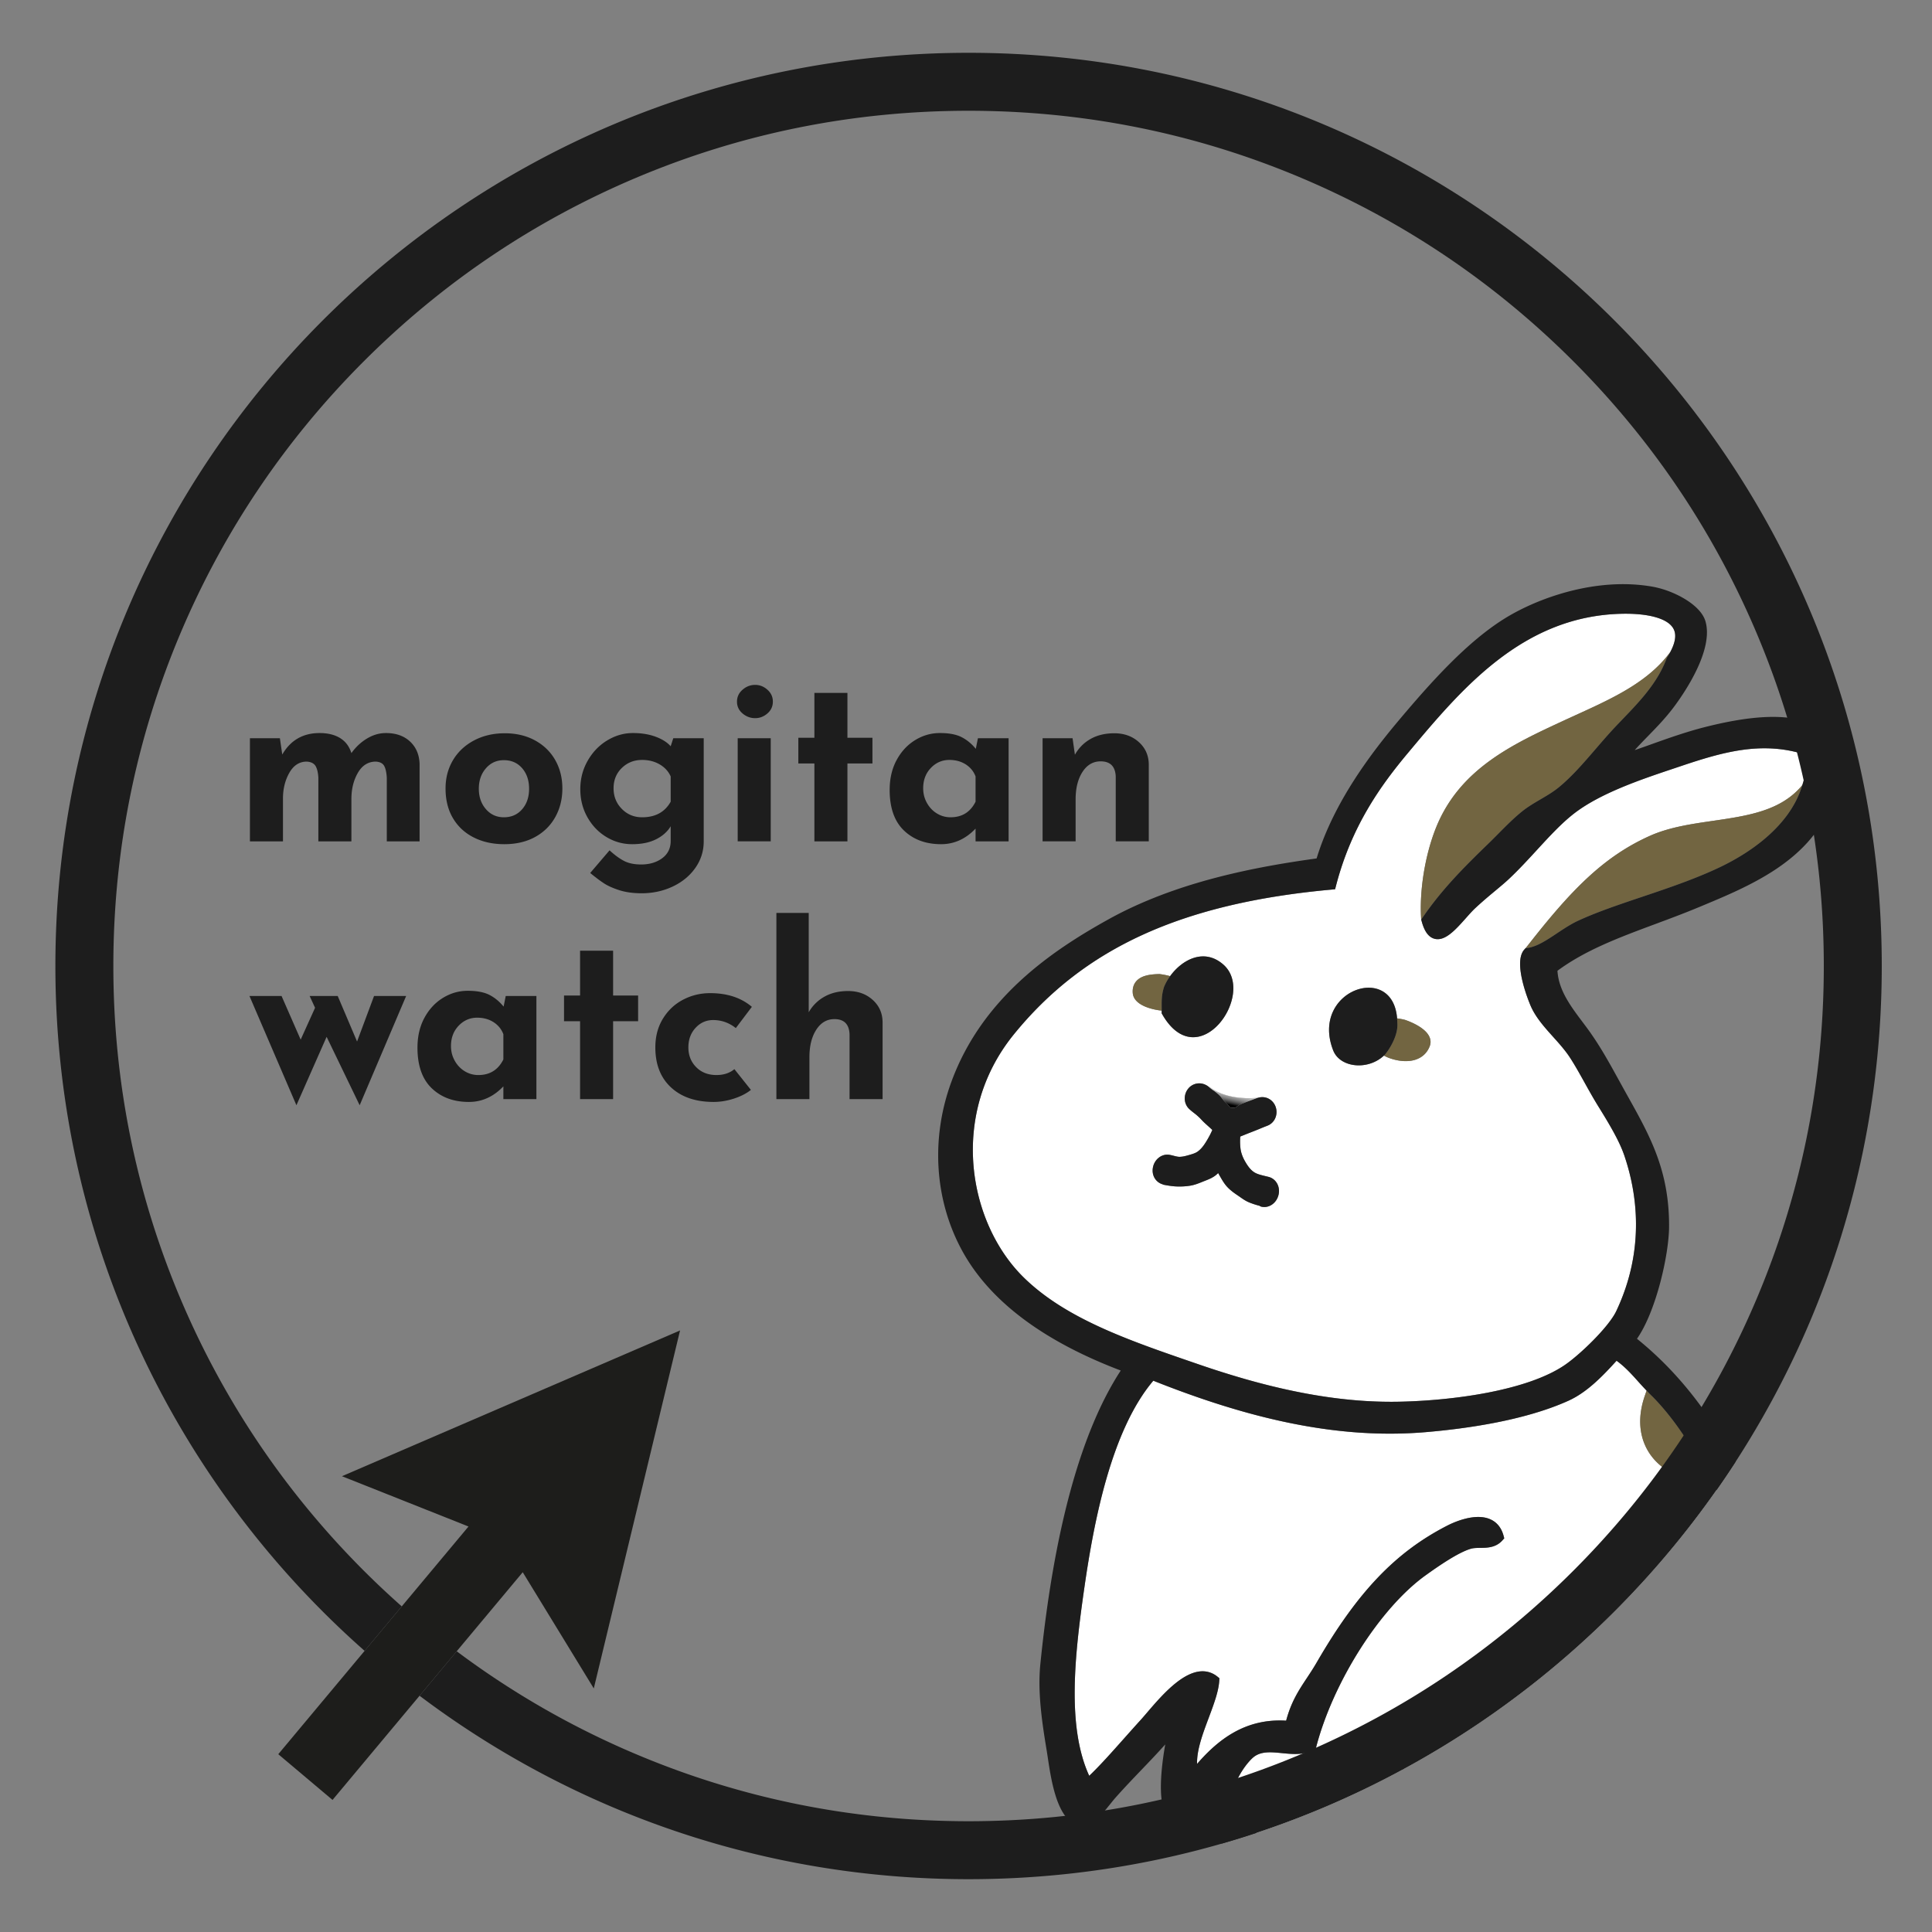 <svg xmlns="http://www.w3.org/2000/svg" width="500" height="500"><rect width="100%" height="100%" fill="#808080" stroke="none"/><path fill="none" d="M310.857 468.282c-.198.221-.389.447-.58.672-1.365 1.61-3.065 3.612-6.021 2.767a7.044 7.044 0 0 1-.584-.197c-4.59-1.815-3.296-13.331-2.104-20.069-1.99 2.231-4.014 4.342-6.111 6.535-2.179 2.272-4.432 4.626-6.717 7.198a46.355 46.355 0 0 0-1.38 1.667c-2.287 2.839-4.879 6.059-7.445 5.793a5.357 5.357 0 0 1-.891-.174c-5.447-1.557-6.959-11.618-7.859-17.632-.104-.676-.195-1.289-.283-1.815-1.273-7.707-2.355-15.219-1.635-22.391 3.488-34.594 10.485-60.128 20.804-75.943-20.147-7.646-33.937-18.046-41-30.926-7.177-13.097-8.223-29.026-2.863-43.705 7.932-21.728 25.874-33.912 40.622-42.102 17.572-9.758 37.947-13.586 53.93-15.796 4.478-14.688 14.313-27.472 21.378-35.863 8.428-10.012 17.542-20.103 27.07-26.091 8.702-5.47 24.002-10.944 38.493-8.373.72.127 1.469.303 2.226.52 4.715 1.348 10.312 4.551 11.456 8.402 2.12 7.118-4.805 17.639-7.88 21.831-2.226 3.037-4.616 5.489-6.926 7.859-1.211 1.239-2.383 2.442-3.492 3.686a301.85 301.85 0 0 0 4.359-1.536c4.219-1.508 9.001-3.217 14.035-4.485 11.027-2.771 19.242-3.301 25.113-1.623 2.939.841 5.242 2.256 6.847 4.208 3.51 4.264 2.589 12.346.249 18.049-5.868 14.311-21.017 20.623-33.188 25.694l-.735.306c-3.822 1.595-7.651 3.022-11.356 4.399-9.286 3.455-18.069 6.726-25.318 12.089.298 5.013 3.413 9.163 6.434 13.183.466.623.933 1.242 1.385 1.861 3.117 4.265 5.507 8.607 8.038 13.207.429.776.86 1.561 1.296 2.351.366.654.726 1.304 1.083 1.945 5.758 10.304 10.728 19.207 10.651 33.714-.035 7.176-3.334 21.847-8.306 28.979 10.071 8.13 18.379 18.47 25.514 31.825C473.096 341.35 487 297.3 487 249.999c0-130.523-105.811-236.333-236.333-236.333-130.523 0-236.333 105.81-236.333 236.333s105.81 236.333 236.333 236.333c22.722 0 44.692-3.215 65.488-9.2-2.398-2.397-4.26-5.29-5.298-8.85z"/><path fill="#FFF" d="M441.188 383.472a22.957 22.957 0 0 1-4.952-.823c-4.568-1.306-8.153-4.071-10.092-7.785-2.028-3.887-2.205-8.553-.512-13.502l.503-1.469a99.32 99.32 0 0 1-2.067-2.236c-1.787-1.995-3.485-3.891-5.702-5.498-3.891 4.307-7.817 8.261-12.482 10.363-11.302 5.097-26.403 7.234-37.079 8.131-14.795 1.236-30.399-.566-47.71-5.516-7.127-2.038-14.535-4.596-22.618-7.81-10.894 12.856-15.371 36.478-17.8 53.25-2.587 17.867-4.599 36.313 1.214 49 2.733-2.6 5.633-5.857 8.92-9.552 1.395-1.566 2.834-3.188 4.36-4.866.452-.495.981-1.115 1.599-1.834 4.151-4.855 10.429-12.195 16.116-10.569a6.169 6.169 0 0 1 2.189 1.158l.506.414-.038.653c-.179 2.791-1.406 6.065-2.703 9.531-1.556 4.146-3.153 8.405-3.034 11.977 5.41-6.229 12.423-11.821 23.046-11.181 1.303-4.897 3.28-7.886 5.367-11.037.829-1.251 1.687-2.548 2.537-4.017 10.608-18.31 20.424-28.582 33.873-35.464 1.421-.725 6.354-3.007 10.221-1.901 2.169.621 3.647 2.201 4.276 4.573l.173.66-.454.51c-1.703 1.915-3.941 1.94-5.74 1.959-.882.01-1.717.018-2.426.221-3.211.917-8.257 4.381-11.77 6.907-11.715 8.423-23.866 27.504-28.271 44.384l-.146.553-.51.261c-2.647 1.341-5.481 1.061-8.224.788-2.662-.263-5.175-.512-7.093.854-1.67 1.19-5.015 5.628-5.473 9.305-.318 2.558 3.081 8.019 5.948 10.389.026.021.058.042.084.063 48.598-16.145 90.184-47.637 119.021-88.733a28.624 28.624 0 0 0-1.102-1.997l-1.955-.114z"/><path fill="#FFF" d="M262.393 267.684c-16.895 20.789-11.821 48.859 2.566 62.946 10.899 10.671 27.153 16.25 44.358 22.157l1.077.371a240.557 240.557 0 0 0 11.782 3.722c14.777 4.225 27.891 6.147 40.09 5.88 14.328-.316 33.047-2.958 42.615-9.436 3.924-2.649 11.453-9.87 13.418-14.035 7.592-16.076 5.306-30.792 2.051-40.306-1.302-3.799-3.932-8.183-6.745-12.719-1.236-1.998-2.396-4.078-3.515-6.09-1.315-2.364-2.56-4.598-3.854-6.573-1.217-1.85-2.783-3.593-4.3-5.279-2.187-2.432-4.449-4.948-5.748-7.88-.048-.11-4.896-11.174-1.698-14.697l.313-.347.02-.002 1.647-2.086c10.345-13.091 18.663-21.708 30.575-27.019 4.959-2.213 10.71-3.05 16.275-3.856 9.041-1.316 17.645-2.584 23.111-9.246.094-.313.205-.618.285-.938l.012-.04.012-.04c.949-2.948.438-5.021-.381-7.125-.079-.025-.156-.047-.232-.069-10.665-3.05-20.349-.331-31.001 3.252l-1.768.594c-8.594 2.877-19.289 6.459-26.14 11.826-3.189 2.5-6.227 5.8-9.439 9.293-2.283 2.484-4.644 5.052-7.174 7.443-1.023.968-2.187 1.937-3.533 3.059-1.561 1.299-3.327 2.77-5.264 4.569-.756.704-1.59 1.647-2.478 2.643-2.653 2.981-5.398 6.065-8.138 5.282-1.476-.423-2.533-1.857-3.231-4.387l-.157-.569c-.521-7.292.967-16.689 3.873-23.873 6.148-15.188 19.827-21.517 33.051-27.637 10.494-4.857 21.135-9.048 27.533-17.715 1.218-2.274 1.574-4.154 1.033-5.593-.575-1.525-2.195-2.68-4.819-3.43-2.241-.641-5.16-.95-8.448-.897-25.911.423-41.786 19.426-55.792 36.195-6.901 8.264-14.495 18.793-18.489 34.242l-.225.865-.892.082c-38.675 3.521-64.037 15.073-82.236 37.463zm99.171-4.127c.614.075 1.271.189 1.988.367l.053.013.052.02c1.178.399 5.107 1.896 6.243 4.309.383.811.427 1.662.122 2.466-1.29 3.406-4.966 4.702-9.597 3.378-.143-.042-.284-.087-.427-.132a10.332 10.332 0 0 1-1.84-.789c-4.209 3.927-11.387 3.119-13.128-1.34-6.051-15.491 15.426-23.028 16.534-8.292zm-33.906 20.515c1.108.316 1.992 1.139 2.429 2.252.778 2.004-.143 4.242-2.057 4.991-.925.359-1.383.55-1.84.739-.474.197-.944.391-1.896.763-1.38.538-1.737.683-2.577 1.021l-.74.296c-.062.765-.083 1.853.054 3.059.125 1.094.553 2.289 1.236 3.455.612 1.045 1.323 2.103 2.364 2.758.391.245.878.446 1.588.648.409.117.846.222 1.302.332.258.06.517.125.779.19l.106.028c1.905.545 2.99 2.597 2.463 4.671-.534 2.117-2.462 3.443-4.388 3.023l-.076-.02a1.288 1.288 0 0 1-.428-.216 30.972 30.972 0 0 1-.572-.155 19.39 19.39 0 0 1-2.214-.765c-.879-.371-1.621-.896-2.279-1.361a21.872 21.872 0 0 0-.604-.418c-.901-.604-1.844-1.28-2.653-2.136-.771-.815-1.305-1.736-1.819-2.626l-.111-.19a48.864 48.864 0 0 1-.47-.83 6.828 6.828 0 0 1-.88.76c-.841.59-1.742.94-2.613 1.28-.17.065-.339.133-.505.199l-.146.059c-.976.394-1.982.797-3.124.979-1.053.17-2.193.236-3.396.198-1.121-.036-2.258-.222-3.316-.42l-.061-.009-.062-.018a1.321 1.321 0 0 1-.267-.111c-1.825-.544-2.881-2.359-2.513-4.338.402-2.181 2.351-3.65 4.338-3.285.384.072.738.162 1.082.249.558.142 1.04.261 1.459.26.812-.009 1.587-.212 2.443-.458.846-.242 1.644-.472 2.24-.891 1.012-.71 1.729-1.771 2.357-2.81.684-1.135 1.176-2.121 1.453-2.8a33.761 33.761 0 0 0-1.048-.964l-.656-.593c-.569-.514-.836-.801-1.094-1.076-.229-.246-.445-.482-.933-.923-.487-.438-.74-.629-1.012-.834-.298-.228-.61-.466-1.178-.978-.763-.689-1.193-1.655-1.212-2.722a4.02 4.02 0 0 1 1.022-2.748 3.66 3.66 0 0 1 3.752-1.072 4.004 4.004 0 0 1 1.561.87c.327.297.544.465.742.605l-.897-.982s3.448 3.855 12.742 3.103c.707-.213 1.433-.237 2.125-.039zm-33.549-30.184c1.346-1.492 3.723-1.746 5.867-1.802l.099-.002.1.014c1 .131 1.87.312 2.652.527 3.087-4.268 8.782-7.353 13.751-3.015 8.772 7.659-6.639 29.386-15.945 12.624.009-.234.011-.466.013-.696a7.264 7.264 0 0 1-.419-.037c-1.58-.203-6.762-1.139-7.07-4.484-.101-1.27.222-2.319.952-3.129z"/><path fill="#726541" d="M426.145 374.863c1.938 3.714 5.523 6.479 10.092 7.785 1.556.445 3.222.722 4.952.823l1.958.114a43.989 43.989 0 0 0-1.25-1.953l-.026-.039-.023-.043c-3.904-6.863-8.213-14.072-14.211-20.146a38.848 38.848 0 0 1-1.5-1.513l-.503 1.469c-1.695 4.951-1.518 9.617.511 13.503zM443.322 212.435c-5.565.807-11.316 1.644-16.275 3.856-11.912 5.311-20.23 13.927-30.575 27.019l-1.647 2.086.444-.057c2.453-.318 5.01-2.018 7.709-3.818 1.753-1.166 3.563-2.368 5.425-3.229 4.877-2.255 10.53-4.157 16.518-6.17 6.704-2.258 13.636-4.591 20.021-7.609 6.678-3.159 18.151-10.079 21.492-21.322-5.467 6.659-14.071 7.928-23.112 9.244zM404.73 186.473c-13.224 6.12-26.902 12.449-33.051 27.637-2.906 7.184-4.395 16.58-3.873 23.873l.335-.486c5.046-7.354 10.705-13.03 17.045-19.164.901-.874 1.788-1.77 2.646-2.634 1.878-1.896 3.823-3.858 5.931-5.582 1.556-1.275 3.276-2.281 4.939-3.256 1.72-1.008 3.347-1.962 4.83-3.196 3.387-2.818 6.331-6.238 9.451-9.858 1.623-1.885 3.303-3.837 5.046-5.687.646-.685 1.307-1.372 1.973-2.066 4.403-4.588 8.958-9.335 11.325-15.662l.05-.128.073-.113c.31-.482.572-.943.813-1.394-6.398 8.668-17.038 12.859-27.533 17.716z"/><path fill="#FFF" d="M312.795 281.012l.897.982c.087.063.172.121.258.18.32.218.681.459 1.283 1.005.627.566.899.929 1.142 1.251.207.275.372.49.818.895.449.407.717.759.912 1.016.077.103.182.24.217.267 0 0 .018.011.068.026.061.017.167.037.35.057.766.074.877.002 1.36-.313.354-.229.833-.54 1.596-.838.9-.35 1.355-.516 1.81-.68.438-.16.879-.318 1.749-.659.093-.036.188-.057.282-.086-9.294.752-12.742-3.103-12.742-3.103z"/><linearGradient id="a" gradientUnits="userSpaceOnUse" x1="303.231" y1="285.164" x2="303.231" y2="296.934" gradientTransform="rotate(12.352 361.534 361.658)"><stop offset="0" stop-color="#fff"/><stop offset=".373" stop-color="#fdfdfd"/><stop offset=".507" stop-color="#f6f6f6"/><stop offset=".603" stop-color="#ebebeb"/><stop offset=".68" stop-color="#dadada"/><stop offset=".746" stop-color="#c4c4c4"/><stop offset=".805" stop-color="#a8a8a8"/><stop offset=".858" stop-color="#888"/><stop offset=".907" stop-color="#626262"/><stop offset=".952" stop-color="#373737"/><stop offset=".993" stop-color="#090909"/><stop offset="1"/></linearGradient><path fill="url(#a)" d="M312.795 281.012l.897.982c.087.063.172.121.258.18.32.218.681.459 1.283 1.005.627.566.899.929 1.142 1.251.207.275.372.49.818.895.449.407.717.759.912 1.016.077.103.182.24.217.267 0 0 .018.011.068.026.061.017.167.037.35.057.766.074.877.002 1.36-.313.354-.229.833-.54 1.596-.838.9-.35 1.355-.516 1.81-.68.438-.16.879-.318 1.749-.659.093-.036.188-.057.282-.086-9.294.752-12.742-3.103-12.742-3.103z"/><path fill="#1D1D1D" d="M323.506 284.859c-.454.164-.909.33-1.81.68-.763.298-1.241.609-1.596.838-.483.314-.595.387-1.36.313a2.357 2.357 0 0 1-.35-.057.378.378 0 0 1-.068-.026 2.387 2.387 0 0 1-.217-.267 6.897 6.897 0 0 0-.912-1.016 5.323 5.323 0 0 1-.818-.895 7.702 7.702 0 0 0-1.142-1.251c-.603-.546-.963-.787-1.283-1.005-.086-.059-.171-.117-.258-.18a7.73 7.73 0 0 1-.742-.605 3.99 3.99 0 0 0-1.561-.87 3.662 3.662 0 0 0-3.752 1.072 4.02 4.02 0 0 0-1.022 2.748c.019 1.066.449 2.032 1.212 2.722.567.512.88.75 1.178.978.271.205.524.396 1.012.834.487.44.703.677.933.923.258.275.524.563 1.094 1.076l.656.593c.386.342.586.524 1.048.964-.277.679-.77 1.665-1.453 2.8-.628 1.038-1.346 2.1-2.357 2.81-.597.419-1.395.648-2.24.891-.856.246-1.632.449-2.443.458-.419.001-.901-.118-1.459-.26-.344-.087-.698-.177-1.082-.249-1.987-.365-3.936 1.104-4.338 3.285-.368 1.979.688 3.794 2.513 4.338.086.047.174.084.267.111l.062.018.061.009c1.059.198 2.195.384 3.316.42a17.846 17.846 0 0 0 3.396-.198c1.142-.182 2.148-.585 3.124-.979l.146-.059c.166-.066.335-.134.505-.199.871-.34 1.772-.69 2.613-1.28a6.75 6.75 0 0 0 .88-.76c.152.277.311.555.47.83l.111.19c.515.89 1.049 1.811 1.819 2.626.81.855 1.752 1.531 2.653 2.136.2.133.402.275.604.418.658.465 1.4.99 2.279 1.361.65.274 1.376.524 2.214.765.191.055.386.106.572.155.154.119.312.183.428.216l.076.02c1.926.42 3.854-.906 4.388-3.023.527-2.074-.558-4.126-2.463-4.671l-.106-.028c-.263-.065-.521-.131-.779-.19-.456-.11-.893-.215-1.302-.332-.71-.202-1.197-.403-1.588-.648-1.041-.655-1.752-1.713-2.364-2.758-.684-1.166-1.111-2.361-1.236-3.455a16.248 16.248 0 0 1-.054-3.059l.74-.296c.84-.339 1.197-.483 2.577-1.021a80.683 80.683 0 0 0 1.896-.763c.457-.189.915-.38 1.84-.739 1.914-.749 2.835-2.987 2.057-4.991-.437-1.113-1.32-1.936-2.429-2.252a3.704 3.704 0 0 0-2.121.042c-.095.029-.189.05-.282.086-.874.338-1.315.496-1.753.656z"/><path fill="#726541" d="M361.643 265.411c-.064 3.228-2.426 6.616-3.284 7.602-.063.063-.135.114-.199.175.576.316 1.193.584 1.84.789.143.045.284.09.427.132 4.631 1.324 8.307.028 9.597-3.378.305-.804.261-1.655-.122-2.466-1.136-2.412-5.065-3.909-6.243-4.309l-.052-.02-.053-.013a16.513 16.513 0 0 0-1.988-.367c.028.368.054.738.056 1.134.02.241.025.481.021.721zM300.227 261.501c.131.018.275.027.419.037.013-1.948-.152-3.798.627-6.168.386-.93.915-1.862 1.555-2.745a19.328 19.328 0 0 0-2.652-.527l-.1-.014-.099.002c-2.145.056-4.521.31-5.867 1.802-.73.811-1.054 1.859-.953 3.129.308 3.345 5.489 4.281 7.07 4.484z"/><path fill="#1D1D1D" d="M358.159 273.188c.064-.061.136-.111.199-.175.858-.985 3.22-4.374 3.284-7.602.005-.24-.001-.48-.022-.721a15.158 15.158 0 0 0-.056-1.134c-1.108-14.735-22.585-7.198-16.533 8.291 1.741 4.46 8.919 5.267 13.128 1.341zM300.646 261.538c-.002.23-.004.462-.013.696 9.307 16.762 24.718-4.965 15.945-12.624-4.969-4.338-10.664-1.253-13.751 3.015a13.628 13.628 0 0 0-1.555 2.745c-.779 2.37-.614 4.22-.626 6.168z"/><path fill="#1D1D1D" d="M423.649 346.474c4.972-7.132 8.271-21.803 8.306-28.979.076-14.507-4.894-23.41-10.651-33.714-.357-.642-.717-1.291-1.083-1.945l-1.296-2.351c-2.531-4.6-4.921-8.942-8.038-13.207-.452-.619-.919-1.238-1.385-1.861-3.021-4.02-6.136-8.17-6.434-13.183 7.249-5.363 16.032-8.634 25.318-12.089 3.705-1.377 7.534-2.804 11.356-4.399l.735-.306c12.172-5.071 27.32-11.383 33.188-25.694 2.34-5.704 3.261-13.785-.249-18.049-1.604-1.952-3.907-3.367-6.847-4.208-5.871-1.679-14.086-1.149-25.113 1.623-5.034 1.268-9.816 2.977-14.035 4.485a279.49 279.49 0 0 1-4.359 1.536c1.109-1.243 2.281-2.446 3.492-3.686 2.31-2.371 4.7-4.823 6.926-7.859 3.075-4.191 10-14.713 7.88-21.831-1.145-3.851-6.741-7.054-11.456-8.402a22.267 22.267 0 0 0-2.226-.52c-14.491-2.571-29.791 2.902-38.493 8.373-9.528 5.988-18.643 16.079-27.07 26.091-7.064 8.391-16.9 21.176-21.378 35.863-15.982 2.209-36.357 6.038-53.93 15.796-14.748 8.19-32.689 20.375-40.622 42.102-5.36 14.679-4.314 30.608 2.863 43.705 7.063 12.88 20.853 23.279 41 30.926-10.318 15.815-17.315 41.35-20.804 75.943-.721 7.172.361 14.684 1.635 22.391.088.526.18 1.14.283 1.815.9 6.014 2.412 16.075 7.859 17.632.288.082.591.142.891.174 2.566.266 5.158-2.954 7.445-5.793.504-.628.983-1.222 1.38-1.667 2.285-2.572 4.538-4.926 6.717-7.198 2.098-2.193 4.121-4.304 6.111-6.535-1.191 6.738-2.485 18.254 2.104 20.069.197.076.393.143.584.197 2.956.846 4.656-1.156 6.021-2.767.191-.225.382-.451.58-.672 1.037 3.56 2.899 6.453 5.297 8.85a234.243 234.243 0 0 0 9.072-2.815c-.026-.021-.058-.042-.084-.063-2.867-2.37-6.267-7.831-5.948-10.389.458-3.677 3.803-8.114 5.473-9.305 1.918-1.366 4.431-1.117 7.093-.854 2.742.272 5.576.553 8.224-.788l.51-.261.146-.553c4.404-16.88 16.556-35.961 28.271-44.384 3.513-2.526 8.559-5.99 11.77-6.907.709-.203 1.544-.211 2.426-.221 1.799-.019 4.037-.044 5.74-1.959l.454-.51-.173-.66c-.629-2.372-2.107-3.952-4.276-4.573-3.867-1.105-8.8 1.177-10.221 1.901-13.449 6.882-23.265 17.154-33.873 35.464-.851 1.469-1.708 2.766-2.537 4.017-2.087 3.151-4.064 6.14-5.367 11.037-10.623-.641-17.636 4.952-23.046 11.181-.119-3.571 1.479-7.83 3.034-11.977 1.297-3.466 2.524-6.74 2.703-9.531l.038-.653-.506-.414a6.161 6.161 0 0 0-2.189-1.158c-5.688-1.626-11.965 5.714-16.116 10.569-.617.719-1.146 1.339-1.599 1.834-1.526 1.679-2.966 3.3-4.36 4.866-3.287 3.694-6.187 6.952-8.92 9.552-5.813-12.687-3.801-31.133-1.214-49 2.429-16.772 6.906-40.394 17.8-53.25 8.083 3.214 15.491 5.771 22.618 7.81 17.311 4.949 32.915 6.752 47.71 5.516 10.676-.896 25.777-3.034 37.079-8.131 4.665-2.103 8.592-6.057 12.482-10.363 2.217 1.607 3.915 3.503 5.702 5.498a99.32 99.32 0 0 0 2.067 2.236c.486.51.976 1.02 1.5 1.513 5.998 6.073 10.307 13.282 14.211 20.146l.023.043.026.039c.414.613.837 1.267 1.25 1.953.383.635.754 1.3 1.102 1.997a235.493 235.493 0 0 0 4.915-7.284c-7.133-13.356-15.44-23.695-25.512-31.825zM345.523 230.14l.225-.865c3.994-15.448 11.588-25.978 18.489-34.242 14.006-16.769 29.881-35.772 55.792-36.195 3.288-.052 6.207.257 8.448.897 2.624.75 4.244 1.905 4.819 3.43.541 1.439.185 3.318-1.033 5.593-.241.451-.504.912-.813 1.394l-.073.113-.05.128c-2.367 6.326-6.922 11.074-11.325 15.662-.666.694-1.326 1.382-1.973 2.066-1.743 1.85-3.423 3.801-5.046 5.687-3.12 3.621-6.064 7.041-9.451 9.858-1.483 1.233-3.11 2.188-4.83 3.196-1.663.975-3.384 1.981-4.939 3.256-2.107 1.724-4.053 3.686-5.931 5.582-.857.864-1.744 1.76-2.646 2.634-6.34 6.133-11.999 11.809-17.045 19.164l-.335.486.157.569c.698 2.53 1.756 3.964 3.231 4.387 2.739.783 5.484-2.301 8.138-5.282.888-.996 1.722-1.939 2.478-2.643 1.937-1.799 3.703-3.27 5.264-4.569 1.347-1.122 2.51-2.091 3.533-3.059 2.53-2.391 4.891-4.958 7.174-7.443 3.213-3.493 6.25-6.793 9.439-9.293 6.851-5.367 17.546-8.949 26.14-11.826l1.768-.594c10.652-3.583 20.336-6.302 31.001-3.252.076.021.153.044.232.069.818 2.104 1.33 4.177.381 7.125l-.012.04-.012.04c-.08.32-.191.625-.285.938-3.341 11.244-14.814 18.164-21.492 21.322-6.386 3.018-13.317 5.352-20.021 7.609-5.987 2.013-11.641 3.916-16.518 6.17-1.862.861-3.672 2.064-5.425 3.229-2.699 1.801-5.256 3.5-7.709 3.818l-.444.057-.02.002-.313.347c-3.198 3.523 1.65 14.587 1.698 14.697 1.299 2.932 3.562 5.448 5.748 7.88 1.517 1.687 3.083 3.43 4.3 5.279 1.294 1.976 2.538 4.209 3.854 6.573 1.119 2.012 2.278 4.092 3.515 6.09 2.813 4.536 5.443 8.92 6.745 12.719 3.255 9.514 5.541 24.229-2.051 40.306-1.965 4.165-9.494 11.386-13.418 14.035-9.568 6.478-28.287 9.119-42.615 9.436-12.199.268-25.313-1.655-40.09-5.88a238.407 238.407 0 0 1-11.782-3.722l-1.077-.371c-17.205-5.907-33.459-11.486-44.358-22.157-14.388-14.087-19.461-42.157-2.566-62.946 18.199-22.39 43.562-33.941 82.239-37.461l.89-.083z"/><g fill="#1D1D1D"><path d="M106.119 191.907c1.567 1.466 2.391 3.4 2.473 5.802v20.032h-8.489v-16.489c-.082-1.344-.306-2.352-.672-3.023-.366-.672-1.079-1.048-2.138-1.13-1.995 0-3.552.967-4.672 2.901-1.12 1.934-1.679 4.204-1.679 6.81v10.932h-8.55v-16.489c-.082-1.344-.326-2.352-.733-3.023-.407-.672-1.16-1.048-2.26-1.13-1.914 0-3.42.967-4.519 2.901-1.099 1.934-1.649 4.163-1.649 6.687v11.054h-8.55v-26.688h7.756l.611 4.214c2.157-3.704 5.374-5.557 9.649-5.557 2.158 0 3.939.438 5.344 1.313 1.404.876 2.371 2.168 2.901 3.878 1.139-1.588 2.493-2.85 4.061-3.787 1.567-.936 3.186-1.404 4.855-1.404 2.606-.003 4.693.73 6.261 2.196zM117.233 196.731c1.282-2.157 3.094-3.857 5.435-5.1 2.341-1.241 4.998-1.862 7.97-1.862 2.971 0 5.588.621 7.848 1.862 2.26 1.243 4 2.942 5.222 5.1 1.221 2.159 1.832 4.602 1.832 7.329 0 2.729-.611 5.191-1.832 7.39-1.222 2.199-2.962 3.919-5.222 5.161-2.26 1.242-4.917 1.863-7.97 1.863-2.972 0-5.609-.58-7.909-1.741-2.301-1.16-4.092-2.819-5.374-4.977-1.283-2.158-1.924-4.723-1.924-7.695.001-2.728.642-5.171 1.924-7.33zm8.52 12.673c1.221 1.405 2.768 2.107 4.641 2.107 1.955 0 3.532-.692 4.733-2.076 1.2-1.384 1.801-3.155 1.801-5.313 0-2.157-.601-3.929-1.801-5.313-1.202-1.384-2.779-2.077-4.733-2.077-1.873 0-3.42.703-4.641 2.107-1.222 1.405-1.833 3.167-1.833 5.283 0 2.117.611 3.878 1.833 5.282zM182.122 191.052v26.688c0 2.524-.723 4.814-2.168 6.871-1.446 2.055-3.4 3.664-5.863 4.825-2.464 1.16-5.141 1.74-8.031 1.74-2.198 0-4.122-.265-5.771-.793-1.649-.53-2.973-1.121-3.97-1.771-.998-.651-2.189-1.548-3.573-2.687l5.008-5.863c1.222 1.139 2.433 2.035 3.634 2.687 1.201.651 2.718.977 4.55.977 2.158 0 3.97-.54 5.436-1.618 1.466-1.079 2.199-2.576 2.199-4.489v-3.787c-.815 1.385-2.067 2.504-3.756 3.359-1.69.855-3.756 1.283-6.199 1.283-2.403 0-4.632-.621-6.687-1.863-2.057-1.241-3.695-2.952-4.917-5.13-1.221-2.178-1.832-4.59-1.832-7.237 0-2.687.641-5.15 1.924-7.39 1.282-2.238 2.971-3.99 5.069-5.252 2.097-1.262 4.306-1.893 6.626-1.893 2.198 0 4.153.315 5.863.946 1.71.632 3.012 1.457 3.909 2.474l.671-2.077h7.878zm-8.55 16.428v-6.535c-.571-1.302-1.518-2.34-2.84-3.114-1.324-.773-2.84-1.161-4.55-1.161-2.076 0-3.827.693-5.252 2.077-1.426 1.384-2.138 3.136-2.138 5.252 0 2.118.712 3.899 2.138 5.344 1.425 1.446 3.176 2.168 5.252 2.168 3.421 0 5.883-1.344 7.39-4.031zM192.168 178.501c.957-.834 2.046-1.252 3.268-1.252 1.18 0 2.239.418 3.176 1.252.936.835 1.405 1.863 1.405 3.084s-.469 2.239-1.405 3.053c-.937.815-1.996 1.222-3.176 1.222-1.222 0-2.311-.407-3.268-1.222-.957-.814-1.435-1.832-1.435-3.053 0-1.221.478-2.249 1.435-3.084zm7.298 12.551v26.688h-8.55v-26.688h8.55zM219.314 179.326v11.604h6.474v6.657h-6.474v20.154h-8.55v-20.154h-4.153v-6.657h4.153v-11.604h8.55zM261.026 191.052v26.688h-8.55v-3.298c-2.565 2.687-5.538 4.031-8.917 4.031-3.95 0-7.156-1.181-9.619-3.542-2.464-2.361-3.695-5.863-3.695-10.504 0-2.932.6-5.506 1.802-7.726 1.2-2.219 2.799-3.939 4.794-5.161 1.994-1.222 4.132-1.832 6.413-1.832 2.361 0 4.234.357 5.619 1.068 1.384.713 2.604 1.721 3.664 3.023l.55-2.749h7.939zm-8.549 16.428v-6.535c-.489-1.302-1.334-2.34-2.535-3.114-1.201-.773-2.616-1.161-4.244-1.161-1.873 0-3.472.693-4.794 2.077-1.323 1.384-1.985 3.136-1.985 5.252 0 1.385.326 2.657.978 3.817.651 1.161 1.516 2.067 2.595 2.718a6.668 6.668 0 0 0 3.512.977c2.97 0 5.129-1.344 6.473-4.031zM294.707 192.029c1.688 1.507 2.555 3.42 2.596 5.741v19.97h-8.551v-16.795c-.122-2.605-1.426-3.908-3.908-3.908-1.954 0-3.522.916-4.702 2.748-1.182 1.832-1.771 4.194-1.771 7.084v10.871h-8.55v-26.688h7.756l.61 4.275a10.472 10.472 0 0 1 4.062-4.092c1.73-.977 3.776-1.465 6.138-1.465 2.523 0 4.63.753 6.32 2.259zM105.11 257.761l-12.03 28.276-8.55-17.711-7.817 17.711-12.153-28.276h8.306l4.947 11.298 3.726-8.244-1.405-3.054H87.4l5.008 11.787 4.397-11.787h8.305zM138.822 257.761v26.688h-8.55v-3.298c-2.565 2.688-5.538 4.03-8.917 4.03-3.95 0-7.156-1.18-9.619-3.542-2.464-2.36-3.695-5.862-3.695-10.504 0-2.932.6-5.507 1.802-7.726 1.2-2.219 2.799-3.939 4.794-5.161 1.994-1.222 4.132-1.832 6.413-1.832 2.361 0 4.234.357 5.619 1.068 1.383.713 2.605 1.721 3.664 3.023l.55-2.748h7.939zm-8.551 16.428v-6.535c-.488-1.303-1.334-2.341-2.535-3.114-1.201-.773-2.616-1.161-4.244-1.161-1.873 0-3.472.693-4.794 2.077-1.323 1.384-1.985 3.136-1.985 5.252 0 1.385.326 2.656.978 3.817.651 1.16 1.516 2.066 2.595 2.718a6.677 6.677 0 0 0 3.512.977c2.972 0 5.13-1.344 6.473-4.031zM158.67 246.035v11.604h6.474v6.656h-6.474v20.154h-8.55v-20.154h-4.153v-6.656h4.153v-11.604h8.55zM189.908 284.327c-1.771.569-3.512.854-5.222.854-4.641 0-8.316-1.252-11.023-3.756-2.708-2.504-4.061-5.954-4.061-10.352 0-2.85.661-5.344 1.985-7.481 1.322-2.138 3.063-3.766 5.222-4.886 2.157-1.119 4.478-1.68 6.962-1.68 4.438 0 8.041 1.182 10.81 3.543l-4.153 5.496c-1.751-1.384-3.705-2.076-5.863-2.076-1.792 0-3.308.672-4.55 2.015-1.242 1.344-1.863 3.034-1.863 5.069 0 2.037.672 3.736 2.016 5.1 1.343 1.364 3.094 2.046 5.252 2.046 1.873 0 3.42-.509 4.642-1.526l4.275 5.374c-1.183.938-2.658 1.691-4.429 2.26zM225.817 258.737c1.689 1.507 2.555 3.421 2.596 5.741v19.971h-8.55v-16.795c-.123-2.605-1.426-3.908-3.909-3.908-1.955 0-3.522.916-4.703 2.748-1.181 1.832-1.771 4.193-1.771 7.084v10.871h-8.55v-48.186h8.367v25.711a10.577 10.577 0 0 1 4.061-4.031c1.73-.977 3.776-1.465 6.138-1.465 2.524.001 4.631.754 6.321 2.259z"/></g><g><path fill="none" d="M88.493 382.043L176 344.317l-22.327 92.648-18.39-30.075-17.088 20.457a220.234 220.234 0 0 0 46.323 26.597c27.277 11.538 56.262 17.388 86.148 17.388 29.886 0 58.871-5.85 86.148-17.388 26.354-11.146 50.026-27.107 70.358-47.439 20.332-20.331 36.293-44.003 47.439-70.357C466.15 308.87 472 279.886 472 249.999c0-29.886-5.85-58.871-17.388-86.148-11.146-26.354-27.107-50.026-47.439-70.358s-44.004-36.293-70.358-47.44c-27.277-11.537-56.262-17.387-86.148-17.387s-58.871 5.85-86.148 17.387C138.164 57.2 114.492 73.161 94.16 93.493c-20.332 20.332-36.293 44.003-47.44 70.358-11.537 27.277-17.387 56.262-17.387 86.148 0 29.887 5.85 58.871 17.387 86.148 11.147 26.354 27.108 50.026 47.44 70.357a225.439 225.439 0 0 0 9.816 9.226l17.27-20.673-32.753-13.014z"/><path fill="#1D1D1D" d="M250.667 13.666c-130.523 0-236.333 105.81-236.333 236.333 0 70.59 30.958 133.938 80.026 177.243l9.617-11.512a225.439 225.439 0 0 1-9.816-9.226c-20.332-20.331-36.293-44.003-47.44-70.357-11.537-27.277-17.387-56.262-17.387-86.148 0-29.886 5.85-58.871 17.387-86.148 11.147-26.354 27.108-50.026 47.44-70.358 20.332-20.332 44.003-36.293 70.358-47.44 27.277-11.537 56.262-17.387 86.148-17.387s58.871 5.85 86.148 17.387c26.354 11.147 50.026 27.108 70.358 47.44 20.332 20.332 36.293 44.003 47.439 70.358C466.15 191.128 472 220.113 472 249.999c0 29.887-5.85 58.871-17.388 86.148-11.146 26.354-27.107 50.026-47.439 70.357-20.332 20.332-44.004 36.293-70.358 47.439-27.277 11.538-56.262 17.388-86.148 17.388-29.887 0-58.871-5.85-86.148-17.388a220.165 220.165 0 0 1-46.323-26.597l-9.614 11.51c39.549 29.801 88.751 47.475 142.086 47.475C381.189 486.332 487 380.522 487 249.999S381.189 13.666 250.667 13.666z"/><path fill="#1D1D1B" d="M135.283 406.891l18.39 30.075L176 344.317l-87.507 37.726 32.753 13.015-17.27 20.672-9.617 11.512-22.342 26.745 14.041 11.832 22.523-26.962 9.614-11.509z"/></g></svg>